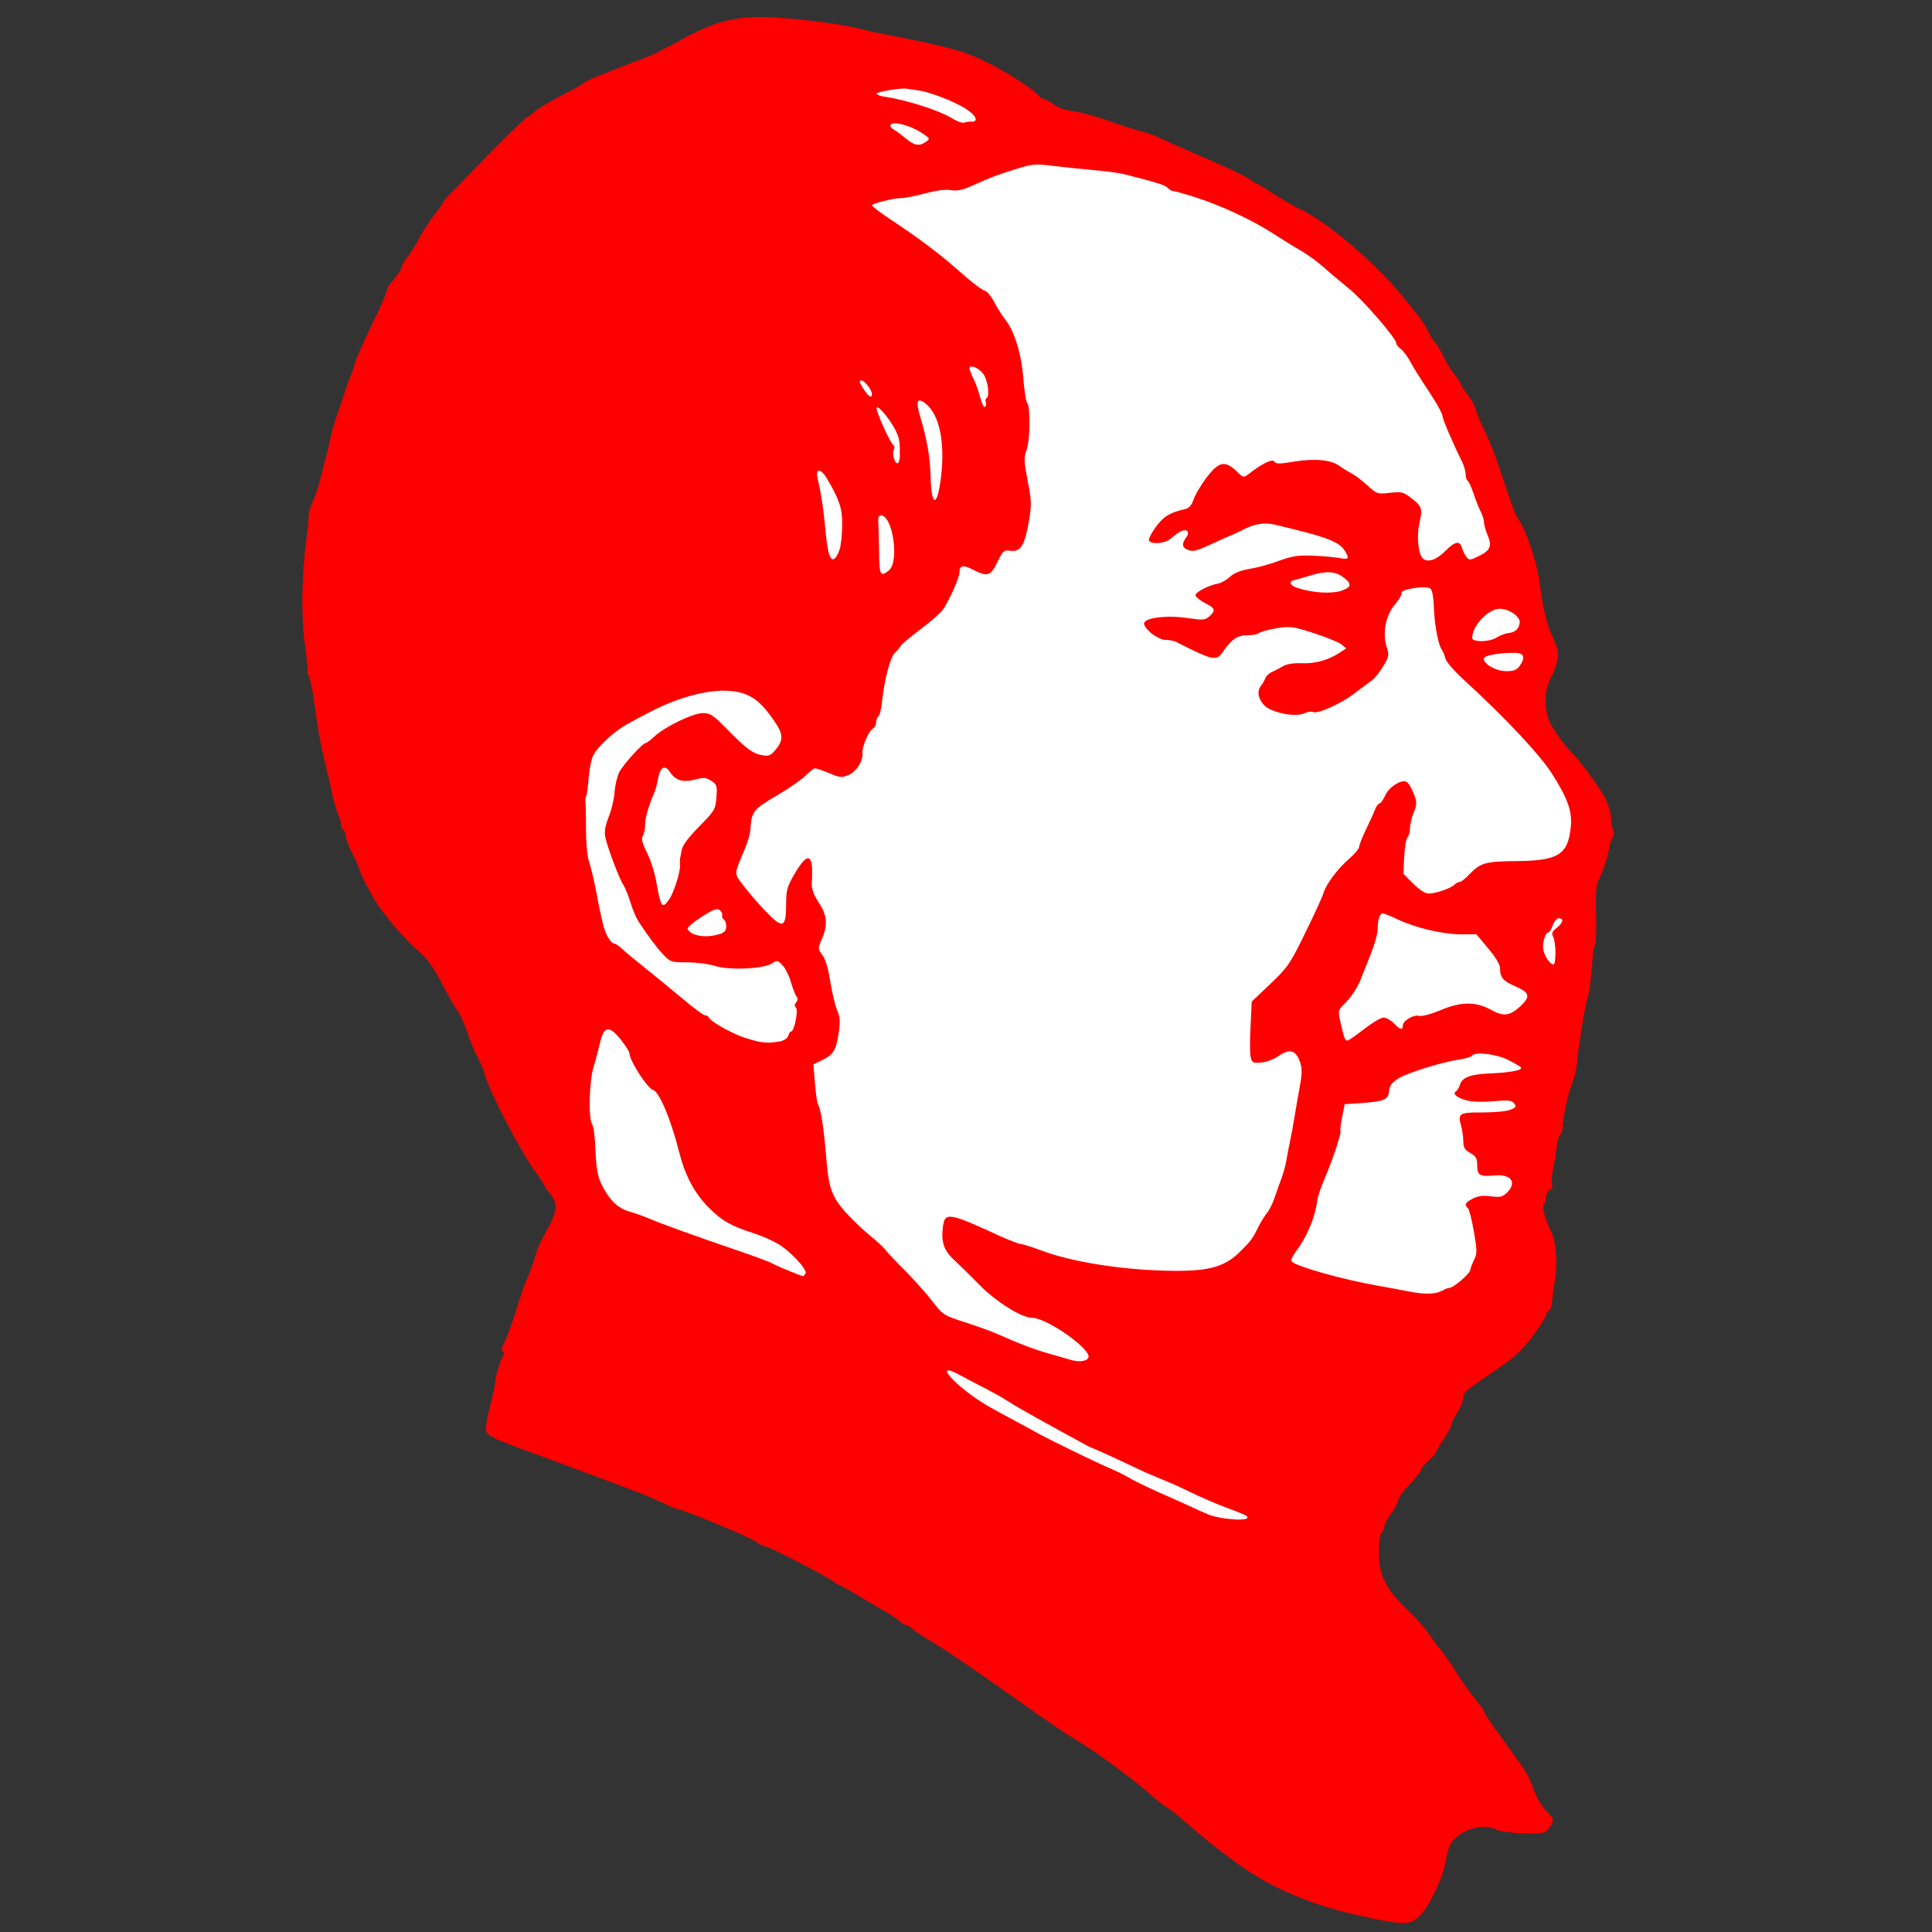 <?xml version="1.0"?>
<svg width="100" height="100" xmlns="http://www.w3.org/2000/svg" xmlns:svg="http://www.w3.org/2000/svg" version="1.1" xml:space="preserve">

 <rect width="100%" height="100%" fill="#333333" stroke="none"/>

 <g class="layer">
  <title>Layer 1</title>
  <path d="m70.89,99.26c-2.76,-0.53 -5.14,-1.52 -6.98,-2.9c-1.22,-0.91 -1.43,-1.08 -2.44,-1.95c-0.55,-0.48 -1.04,-0.87 -1.09,-0.87c-0.05,0 -0.51,-0.36 -1.02,-0.81c-1.03,-0.89 -2.66,-2.07 -3.79,-2.75c-0.41,-0.24 -1.62,-1.07 -2.69,-1.83c-2.29,-1.64 -4.06,-2.83 -4.84,-3.29c-0.32,-0.18 -0.67,-0.42 -0.8,-0.54c-0.13,-0.12 -0.29,-0.21 -0.35,-0.21c-0.07,0 -0.23,-0.1 -0.37,-0.23c-0.14,-0.12 -0.49,-0.36 -0.79,-0.52c-0.29,-0.16 -0.9,-0.52 -1.34,-0.79c-0.44,-0.27 -0.84,-0.49 -0.88,-0.49c-0.04,0 -0.22,-0.1 -0.39,-0.23c-0.5,-0.35 -3.33,-1.81 -3.52,-1.81c-0.09,0 -0.31,-0.11 -0.47,-0.24c-0.28,-0.22 -3.76,-1.67 -4.01,-1.67c-0.06,0 -0.43,-0.15 -0.81,-0.34c-0.39,-0.19 -1.32,-0.57 -2.08,-0.85c-0.75,-0.28 -1.91,-0.71 -2.57,-0.96c-0.66,-0.24 -1.92,-0.71 -2.79,-1.03c-1.18,-0.43 -1.62,-0.65 -1.69,-0.83c-0.06,-0.16 0,-0.63 0.18,-1.31c0.15,-0.59 0.27,-1.15 0.27,-1.24c0,-0.28 0.28,-1.24 0.41,-1.4c0.08,-0.09 0.07,-0.17 -0.01,-0.22c-0.08,-0.05 -0.05,-0.23 0.1,-0.52c0.12,-0.24 0.37,-0.92 0.55,-1.51c0.18,-0.59 0.39,-1.24 0.48,-1.44c0.29,-0.68 0.56,-1.44 0.61,-1.69c0.03,-0.14 0.26,-0.64 0.52,-1.1c0.56,-0.98 0.6,-1.41 0.18,-1.9c-0.16,-0.19 -0.3,-0.39 -0.3,-0.44c0,-0.04 -0.15,-0.27 -0.33,-0.51c-0.8,-1.05 -2.42,-4.13 -2.74,-5.2c-0.09,-0.32 -0.28,-0.75 -0.4,-0.96c-0.13,-0.21 -0.36,-0.78 -0.52,-1.26c-0.17,-0.48 -0.38,-0.98 -0.49,-1.09c-0.11,-0.12 -0.46,-0.73 -0.79,-1.37c-0.36,-0.7 -0.77,-1.31 -1.04,-1.54c-0.98,-0.85 -2.01,-2.06 -2.53,-2.95c-0.39,-0.67 -0.73,-1.36 -0.73,-1.46c0,-0.06 -0.16,-0.43 -0.36,-0.83c-0.2,-0.4 -0.36,-0.82 -0.36,-0.94c0,-0.12 -0.05,-0.25 -0.12,-0.29c-0.07,-0.04 -0.12,-0.18 -0.12,-0.31c0,-0.13 -0.05,-0.33 -0.12,-0.44c-0.06,-0.11 -0.2,-0.58 -0.31,-1.04c-0.1,-0.46 -0.23,-1.03 -0.29,-1.26c-0.25,-1.03 -0.4,-1.78 -0.48,-2.33c-0.05,-0.33 -0.15,-1.03 -0.23,-1.55c-0.08,-0.52 -0.19,-1.01 -0.25,-1.08c-0.06,-0.07 -0.08,-0.16 -0.05,-0.19c0.03,-0.03 -0.02,-0.62 -0.12,-1.31c-0.2,-1.4 -0.18,-3.63 0.05,-5.37c0.08,-0.63 0.14,-1.26 0.14,-1.41c0,-0.15 0.09,-0.47 0.21,-0.71c0.12,-0.24 0.31,-0.82 0.42,-1.28c0.11,-0.46 0.25,-1 0.31,-1.2c0.06,-0.2 0.14,-0.57 0.19,-0.84c0.05,-0.26 0.22,-0.83 0.37,-1.26c0.16,-0.43 0.34,-0.97 0.41,-1.2c0.07,-0.23 0.19,-0.59 0.29,-0.79c0.09,-0.21 0.17,-0.44 0.17,-0.51c0,-0.14 0.32,-0.86 1.15,-2.6c0.29,-0.6 0.52,-1.15 0.52,-1.23c0,-0.08 0.05,-0.2 0.12,-0.28c0.47,-0.56 0.6,-0.74 0.66,-0.97c0.04,-0.14 0.17,-0.36 0.29,-0.49c0.12,-0.13 0.39,-0.56 0.6,-0.96c0.21,-0.39 0.57,-0.94 0.79,-1.22c0.22,-0.27 0.41,-0.53 0.41,-0.58c0,-0.09 0.29,-0.4 2.68,-2.83c0.89,-0.9 1.66,-1.64 1.7,-1.64c0.05,0 0.22,-0.13 0.39,-0.28c0.17,-0.16 0.8,-0.54 1.41,-0.85c0.61,-0.31 1.13,-0.61 1.16,-0.65c0.05,-0.09 0.86,-0.42 2.58,-1.08c0.56,-0.21 1.12,-0.44 1.26,-0.52c0.13,-0.07 0.34,-0.18 0.47,-0.25c0.13,-0.06 0.32,-0.16 0.42,-0.22c1.77,-1 2.8,-1.32 4.3,-1.34c1.34,-0.01 4.17,0.32 5.33,0.63c0.26,0.07 0.9,0.21 1.43,0.31c3.3,0.64 4.07,0.87 5.44,1.6c0.96,0.51 2.18,1.32 2.31,1.54c0.05,0.09 0.16,0.16 0.24,0.16c0.09,0 0.33,0.13 0.53,0.28c0.23,0.18 0.63,0.31 1.03,0.36c0.35,0.04 1.17,0.27 1.82,0.5c0.65,0.23 1.39,0.47 1.65,0.53c0.27,0.06 0.7,0.21 0.96,0.34c0.52,0.24 0.54,0.26 2.87,1.27c0.85,0.37 1.64,0.75 1.73,0.83c0.09,0.08 0.26,0.19 0.36,0.23c0.1,0.04 0.33,0.17 0.5,0.28c0.84,0.55 1.8,1.11 1.89,1.11c0.06,0 0.55,0.3 1.1,0.67c1.21,0.82 2.98,2.42 3.93,3.56c1.2,1.45 1.32,1.61 1.55,2.1c0.13,0.26 0.28,0.51 0.35,0.55c0.06,0.04 0.25,0.35 0.42,0.7c0.16,0.34 0.43,0.78 0.6,0.98c0.16,0.19 0.3,0.4 0.3,0.46c0,0.05 0.16,0.3 0.35,0.54c0.19,0.24 0.39,0.6 0.44,0.8c0.05,0.19 0.23,0.65 0.42,1.02c0.36,0.72 0.63,1.44 1.21,3.22c0.2,0.62 0.43,1.22 0.5,1.31c0.46,0.62 1.06,2.4 1.19,3.52c0.14,1.17 0.38,2.16 0.69,2.77c0.35,0.7 0.32,1.14 -0.15,2.07c-0.32,0.63 -0.34,1.54 -0.05,2.23c0.17,0.39 0.84,1.33 1.2,1.66c0.32,0.29 1.38,1.73 1.66,2.26c0.17,0.32 0.31,0.77 0.32,1.01c0,0.23 0.05,0.54 0.11,0.67c0.05,0.13 0.05,0.29 0,0.36c-0.05,0.07 -0.13,0.26 -0.16,0.42c-0.18,0.83 -0.33,1.29 -0.53,1.69c-0.19,0.38 -0.22,0.65 -0.19,1.9c0.02,0.8 0,1.51 -0.04,1.59c-0.1,0.16 -0.09,0.13 -0.19,1.33c-0.04,0.53 -0.13,1.15 -0.2,1.38c-0.14,0.44 -0.45,2.33 -0.54,3.22c-0.05,0.56 -0.12,0.87 -0.28,1.26c-0.19,0.47 -0.5,1.94 -0.47,2.18c0.02,0.13 -0.03,0.32 -0.11,0.42c-0.09,0.1 -0.18,0.39 -0.2,0.65c-0.03,0.25 -0.1,0.73 -0.18,1.06c-0.07,0.33 -0.1,0.71 -0.07,0.85c0.04,0.16 0,0.28 -0.12,0.33c-0.09,0.04 -0.18,0.19 -0.18,0.35c0,0.15 -0.05,0.33 -0.12,0.39c-0.12,0.12 0.08,0.83 0.4,1.47c0.23,0.46 0.31,1.6 0.18,2.44c-0.07,0.41 -0.14,0.93 -0.16,1.15c-0.02,0.23 -0.09,0.43 -0.17,0.46c-0.07,0.02 -0.13,0.12 -0.13,0.21c0,0.09 -0.32,0.58 -0.7,1.1c-0.52,0.69 -0.95,1.1 -1.64,1.57c-1.87,1.27 -1.96,1.33 -1.96,1.65c0,0.16 -0.14,0.49 -0.3,0.74c-0.16,0.24 -0.3,0.51 -0.3,0.6c0,0.09 -0.19,0.44 -0.42,0.79c-0.23,0.35 -0.42,0.67 -0.42,0.71c0,0.05 -0.16,0.22 -0.36,0.39c-0.19,0.17 -0.36,0.37 -0.36,0.44c0,0.08 -0.27,0.42 -0.6,0.77c-0.33,0.34 -0.6,0.72 -0.6,0.83c0,0.11 -0.16,0.42 -0.36,0.68c-0.19,0.26 -0.35,0.56 -0.35,0.66c0,0.11 -0.07,0.26 -0.14,0.34c-0.09,0.09 -0.15,0.5 -0.15,1.01c-0.01,1.17 0.36,1.92 1.45,2.95c0.45,0.43 0.96,1.01 1.15,1.3c0.19,0.28 0.45,0.64 0.6,0.8c0.14,0.16 0.48,0.65 0.75,1.08c0.26,0.43 0.7,1.06 0.98,1.4c0.28,0.33 0.51,0.65 0.51,0.7c0,0.09 0.2,0.39 1.2,1.78c0.26,0.36 0.63,0.88 0.82,1.14c0.19,0.27 0.44,0.78 0.56,1.14c0.12,0.37 0.39,0.83 0.63,1.09c0.4,0.41 0.42,0.47 0.27,0.74c-0.09,0.16 -0.24,0.33 -0.35,0.37c-0.38,0.15 -2.12,0.05 -2.51,-0.14c-0.76,-0.38 -2.12,0.12 -2.41,0.89c-0.06,0.17 -0.14,0.44 -0.16,0.61c-0.12,0.86 -0.79,2.34 -1.32,2.91c-0.49,0.53 -0.75,0.55 -2.63,0.18z" fill="#ff0000" id="path19420" stroke-width="0.26"/>
  <path d="m64.54,78.48c-0.05,-0.05 -0.54,-0.26 -1.08,-0.45c-0.54,-0.2 -1.36,-0.56 -1.83,-0.79c-0.47,-0.23 -1.13,-0.53 -1.47,-0.66c-0.35,-0.14 -0.89,-0.37 -1.22,-0.53c-0.81,-0.39 -2.45,-1.14 -2.5,-1.14c-0.02,0 -0.7,-0.37 -1.52,-0.82c-2.03,-1.12 -2.29,-1.27 -2.84,-1.62c-0.26,-0.17 -0.74,-0.43 -1.05,-0.59c-0.32,-0.16 -0.89,-0.46 -1.26,-0.66c-1.64,-0.92 -0.33,0.57 1.39,1.57c0.26,0.15 0.83,0.46 1.26,0.69c0.43,0.23 0.95,0.51 1.14,0.62c0.63,0.36 3.2,1.61 3.89,1.9c0.36,0.15 0.79,0.37 0.96,0.47c0.16,0.11 0.81,0.43 1.43,0.71c0.63,0.28 1.38,0.61 1.68,0.75c0.29,0.14 0.72,0.33 0.95,0.43c0.67,0.3 2.35,0.41 2.07,0.13zm-8.2,-8.22c0.14,-0.43 -2.16,-2.05 -2.92,-2.05c-0.54,0 -1.88,-0.84 -2.73,-1.71c-0.46,-0.47 -1.06,-1.06 -1.33,-1.31c-0.52,-0.48 -0.66,-0.94 -0.55,-1.73c0.1,-0.73 0.33,-0.69 2.93,0.51c0.51,0.23 1.01,0.42 1.1,0.42c0.09,0 0.59,0.16 1.1,0.35c1.5,0.56 4,0.97 6.37,1.03c2.16,0.06 3.04,-0.16 3.85,-0.96c0.6,-0.59 0.67,-0.69 0.98,-1.32c0.13,-0.26 0.33,-0.58 0.44,-0.71c0.11,-0.13 0.29,-0.48 0.39,-0.78c0.1,-0.3 0.27,-0.77 0.37,-1.04c0.1,-0.28 0.21,-0.68 0.24,-0.89c0.04,-0.22 0.12,-0.66 0.19,-0.99c0.07,-0.33 0.18,-0.92 0.24,-1.31c0.06,-0.4 0.19,-1.09 0.27,-1.55c0.12,-0.66 0.12,-0.92 0.01,-1.25c-0.21,-0.61 -0.54,-0.71 -1.1,-0.32c-0.27,0.19 -0.66,0.33 -0.93,0.35c-0.42,0.03 -0.47,0 -0.53,-0.32c-0.04,-0.19 -0.04,-0.91 0,-1.59l0.06,-1.25l0.97,-0.92c0.9,-0.86 1.02,-1.03 1.81,-2.66c0.47,-0.95 0.89,-1.87 0.93,-2.03c0.14,-0.46 0.71,-1.24 1.31,-1.76c0.3,-0.26 0.54,-0.55 0.54,-0.64c0,-0.09 0.16,-0.5 0.35,-0.89c0.19,-0.4 0.41,-0.87 0.47,-1.04c0.07,-0.18 0.18,-0.32 0.24,-0.32c0.06,0 0.19,-0.19 0.29,-0.41c0.18,-0.42 0.8,-0.83 1.09,-0.71c0.09,0.04 0.26,0.3 0.37,0.59c0.19,0.48 0.19,0.56 0.01,1.01c-0.11,0.27 -0.19,0.63 -0.19,0.82c0,0.18 -0.06,0.39 -0.13,0.46c-0.07,0.07 -0.14,0.52 -0.17,1.01l-0.04,0.88l0.51,0.51c0.32,0.32 0.62,0.51 0.8,0.51c0.36,0 1.15,-0.27 1.33,-0.46c0.08,-0.08 0.2,-0.14 0.27,-0.14c0.07,0 0.29,-0.17 0.48,-0.37c0.59,-0.62 0.85,-0.7 2.46,-0.71c2.16,-0.02 2.66,-0.33 2.81,-1.73c0.09,-0.83 -0.14,-1.49 -0.98,-2.81c-0.61,-0.96 -2.42,-2.89 -4.4,-4.7c-0.61,-0.55 -1.07,-1.07 -1.11,-1.25c-0.04,-0.17 -0.12,-0.37 -0.17,-0.43c-0.19,-0.25 -0.38,-1.23 -0.42,-2.14c-0.02,-0.62 -0.09,-0.98 -0.19,-1.05c-0.26,-0.17 -1.6,0.05 -1.48,0.24c0.03,0.05 -0.13,0.32 -0.35,0.59c-0.48,0.56 -0.66,1.5 -0.42,2.22c0.13,0.38 0.11,0.48 -0.18,0.97c-0.18,0.3 -0.45,0.64 -0.61,0.75c-0.15,0.11 -0.58,0.43 -0.94,0.7c-0.69,0.52 -1.89,1.05 -2.1,0.92c-0.06,-0.04 -0.28,0 -0.47,0.08c-0.48,0.2 -1.69,-0.05 -2.04,-0.42c-0.32,-0.33 -0.39,-0.75 -0.18,-1c0.09,-0.11 0.19,-0.29 0.23,-0.4c0.04,-0.12 0.2,-0.27 0.35,-0.33c0.15,-0.07 0.41,-0.2 0.57,-0.3c0.19,-0.11 0.56,-0.17 0.96,-0.15c0.7,0.03 1.4,-0.17 1.96,-0.54l0.35,-0.23l-0.25,-0.21c-0.14,-0.11 -0.79,-0.37 -1.43,-0.58c-1.09,-0.35 -1.23,-0.37 -1.94,-0.25c-0.42,0.07 -0.81,0.18 -0.88,0.24c-0.07,0.07 -0.35,0.12 -0.62,0.12c-0.52,0 -0.82,0.21 -1.28,0.88c-0.32,0.47 -0.51,0.43 -2.39,-0.53c-0.11,-0.06 -0.37,-0.11 -0.56,-0.11c-0.37,0 -1.04,-0.5 -1.11,-0.82c-0.06,-0.31 1.08,-0.47 2.17,-0.32c0.89,0.13 0.98,0.12 1.21,-0.08c0.34,-0.32 0.3,-0.42 -0.24,-0.69c-0.26,-0.14 -0.48,-0.32 -0.48,-0.4c0,-0.17 0.69,-0.52 1.19,-0.61c0.16,-0.03 0.42,-0.19 0.6,-0.35c0.2,-0.19 0.55,-0.33 1.03,-0.41c0.39,-0.06 1.08,-0.25 1.52,-0.42c0.66,-0.24 0.98,-0.29 1.73,-0.26c0.51,0.02 1.13,0.08 1.37,0.12c0.48,0.09 0.52,0.05 0.33,-0.3c-0.28,-0.53 -0.89,-0.77 -3.65,-1.42c-0.6,-0.14 -1.1,-0.05 -1.8,0.33c-0.13,0.06 -0.42,0.2 -0.65,0.29c-0.23,0.1 -0.72,0.32 -1.09,0.49c-0.54,0.25 -0.74,0.29 -0.98,0.19c-0.31,-0.12 -0.33,-0.33 -0.05,-0.69c0.06,-0.08 0.08,-0.2 0.03,-0.27c-0.09,-0.15 -0.46,0.01 -0.85,0.37c-0.27,0.24 -0.94,0.33 -1.12,0.14c-0.07,-0.07 0.05,-0.33 0.31,-0.7c0.41,-0.57 0.74,-0.78 1.51,-0.95c0.23,-0.05 0.36,-0.19 0.47,-0.51c0.08,-0.24 0.38,-0.75 0.67,-1.13c0.63,-0.83 0.95,-0.9 1.54,-0.34c0.37,0.36 0.37,0.36 0.66,0.14c0.71,-0.55 1.21,-0.78 1.31,-0.63c0.08,0.13 0.27,0.13 1.03,0c1.06,-0.17 1.92,-0.09 2.33,0.22c0.15,0.11 0.42,0.28 0.6,0.37c0.18,0.09 0.55,0.37 0.84,0.63c0.5,0.46 0.53,0.47 1.17,0.4c0.6,-0.07 0.7,-0.05 1.1,0.26c0.57,0.43 0.61,0.55 0.44,1.3c-0.16,0.71 -0.06,1.64 0.19,1.85c0.26,0.21 0.71,0.05 1.17,-0.42c0.47,-0.48 0.74,-0.53 0.84,-0.15c0.04,0.15 0.14,0.36 0.23,0.47c0.14,0.19 0.19,0.19 0.65,-0.04c0.59,-0.29 0.69,-0.52 0.44,-1.1c-0.1,-0.24 -0.18,-0.53 -0.18,-0.65c0,-0.12 -0.07,-0.35 -0.16,-0.53c-0.09,-0.17 -0.26,-0.59 -0.37,-0.93c-0.11,-0.33 -0.25,-0.64 -0.31,-0.68c-0.06,-0.04 -0.11,-0.19 -0.11,-0.34c0,-0.15 -0.08,-0.43 -0.17,-0.62c-0.5,-1.01 -1.03,-2.25 -1.03,-2.41c0,-0.1 -0.28,-0.62 -0.63,-1.15c-0.69,-1.05 -0.82,-1.26 -1.12,-1.8c-0.11,-0.19 -0.3,-0.43 -0.42,-0.52c-0.12,-0.09 -0.22,-0.21 -0.22,-0.28c0,-0.26 -1.72,-2.25 -2.48,-2.86c-0.44,-0.36 -1.02,-0.84 -1.28,-1.08c-0.46,-0.4 -0.91,-0.71 -1.44,-1.01c-0.13,-0.07 -0.62,-0.38 -1.09,-0.68c-1.12,-0.73 -2.72,-1.48 -4.05,-1.91c-0.59,-0.19 -1.13,-0.34 -1.21,-0.34c-0.07,0 -0.19,-0.07 -0.27,-0.16c-0.12,-0.14 -0.52,-0.27 -2.17,-0.69c-0.29,-0.08 -1.02,-0.18 -1.61,-0.23c-0.59,-0.05 -1.55,-0.15 -2.12,-0.22c-0.98,-0.12 -1.1,-0.11 -2.03,0.18c-0.98,0.31 -1.17,0.38 -2.29,0.88c-0.41,0.19 -0.7,0.24 -1.02,0.19c-0.27,-0.05 -0.77,0.02 -1.33,0.17c-0.49,0.13 -1.03,0.24 -1.19,0.24c-0.43,0 -1.56,0.28 -1.56,0.38c0,0.05 0.44,0.38 0.98,0.74c1.32,0.87 2.49,1.74 3.3,2.46c0.92,0.81 1.36,1.15 1.59,1.23c0.11,0.04 0.32,0.31 0.47,0.59c0.14,0.28 0.41,0.7 0.59,0.93c0.46,0.59 0.82,1.79 0.91,3.05c0.05,0.59 0.13,1.15 0.2,1.23c0.17,0.22 0.15,1.93 -0.04,2.44c-0.14,0.38 -0.13,0.59 0.06,1.58c0.2,1.02 0.21,1.24 0.07,2.07c-0.21,1.26 -0.43,1.62 -0.94,1.56c-0.37,-0.05 -0.41,-0.01 -0.7,0.59c-0.35,0.72 -0.51,0.77 -1.25,0.39c-0.52,-0.27 -0.71,-0.23 -0.71,0.14c0,0.27 -0.52,1.43 -0.85,1.92c-0.12,0.17 -0.64,0.63 -1.15,1.01c-0.51,0.38 -0.97,0.77 -1.03,0.86c-0.05,0.09 -0.2,0.27 -0.33,0.39c-0.23,0.23 -0.53,1.4 -0.65,2.53c-0.04,0.37 -0.12,0.71 -0.19,0.75c-0.06,0.04 -0.11,0.17 -0.11,0.29c0,0.12 -0.07,0.27 -0.16,0.32c-0.23,0.14 -0.58,0.96 -0.55,1.26c0.05,0.41 -0.32,0.99 -0.73,1.16c-0.33,0.14 -0.45,0.13 -0.99,-0.1c-0.34,-0.14 -0.68,-0.26 -0.74,-0.25c-0.06,0 -0.29,0.18 -0.5,0.39c-0.21,0.21 -0.89,0.68 -1.51,1.04c-1.18,0.69 -1.27,0.8 -1.33,1.73c-0.01,0.2 -0.13,0.63 -0.27,0.96c-0.6,1.47 -0.6,1.26 -0.08,1.96c0.26,0.34 0.78,0.95 1.16,1.34c0.87,0.9 1.04,0.84 1.04,-0.39c0,-0.74 0.05,-0.91 0.45,-1.59c0.69,-1.18 0.98,-1.03 0.88,0.45c-0.02,0.33 0.06,0.59 0.33,1.01c0.47,0.71 0.52,1.17 0.17,1.98c-0.19,0.43 -0.19,0.47 0.05,0.79c0.16,0.22 0.3,0.7 0.4,1.34c0.09,0.55 0.24,1.22 0.35,1.48c0.17,0.4 0.18,0.61 0.08,1.26c-0.13,0.86 -0.28,1.08 -0.88,1.37l-0.42,0.2l0.08,0.96c0.04,0.53 0.11,1.02 0.15,1.09c0.16,0.26 0.31,1.23 0.45,2.95c0.11,1.35 0.29,1.87 0.93,2.59c0.33,0.37 0.9,0.93 1.27,1.23c0.37,0.3 0.75,0.65 0.85,0.78c0.09,0.13 0.55,0.62 1.02,1.08c0.46,0.47 1.09,1.17 1.4,1.57c0.55,0.72 0.58,0.74 1.73,1.11c0.65,0.21 1.39,0.48 1.65,0.6c1.05,0.47 1.95,0.82 2.69,1.02c0.43,0.12 0.91,0.26 1.08,0.31c0.42,0.14 0.87,0.08 0.93,-0.11zm18.26,-3.42c0.13,-0.09 0.32,-0.18 0.42,-0.18c0.21,0 1.08,-0.75 1.08,-0.93c0,-0.06 0.09,-0.29 0.19,-0.5c0.17,-0.35 0.17,-0.48 0,-1.47c-0.1,-0.6 -0.24,-1.15 -0.31,-1.22c-0.2,-0.19 -0.15,-0.29 0.25,-0.5c0.27,-0.14 0.53,-0.17 0.93,-0.12c0.47,0.06 0.6,0.04 0.82,-0.17c0.56,-0.53 0.25,-0.99 -0.61,-0.91c-0.78,0.07 -0.91,0 -0.91,-0.52c0,-0.36 -0.06,-0.47 -0.36,-0.64c-0.28,-0.16 -0.36,-0.28 -0.36,-0.6c0,-0.22 -0.05,-0.57 -0.11,-0.79c-0.19,-0.66 -0.11,-0.72 1.11,-0.71c0.61,0 1.25,-0.06 1.44,-0.14c0.29,-0.12 0.32,-0.16 0.19,-0.33c-0.13,-0.16 -0.32,-0.18 -1.08,-0.11c-0.56,0.05 -1.11,0.03 -1.4,-0.05c-0.5,-0.14 -0.73,-0.34 -0.52,-0.47c0.06,-0.04 0.16,-0.2 0.2,-0.35c0.12,-0.37 0.56,-0.53 1.56,-0.57c0.94,-0.04 1.61,-0.15 1.61,-0.28c0,-0.05 -0.3,-0.23 -0.66,-0.41c-0.66,-0.33 -1.76,-0.45 -1.9,-0.22c-0.04,0.06 -0.32,0.14 -0.64,0.19c-0.89,0.13 -2.67,0.68 -3.16,0.98c-0.34,0.21 -0.45,0.36 -0.48,0.66c-0.05,0.45 -0.26,0.53 -1.51,0.62l-0.79,0.05l-0.13,0.67c-0.08,0.37 -0.11,0.7 -0.09,0.72c0.07,0.07 -0.41,1.52 -0.82,2.47c-0.19,0.43 -0.37,0.97 -0.39,1.2c-0.11,0.82 -0.54,1.84 -1.07,2.53c-0.2,0.26 -0.3,0.5 -0.24,0.56c0.27,0.26 2.63,0.93 4.47,1.25c0.63,0.11 1.35,0.25 1.61,0.3c0.78,0.16 1.43,0.14 1.68,-0.05zm-32.9,-0.93c0.08,-0.22 -0.84,-1.2 -1.47,-1.55c-0.29,-0.17 -0.83,-0.4 -1.19,-0.52c-1.18,-0.37 -1.68,-0.65 -2.34,-1.32c-0.75,-0.75 -1.23,-1.65 -1.54,-2.86c-0.44,-1.75 -1.04,-3.16 -1.37,-3.25c-0.28,-0.08 -1.21,-1.52 -1.21,-1.89c0,-0.08 -0.2,-0.39 -0.44,-0.7c-0.59,-0.75 -0.88,-0.72 -1.07,0.1c-0.08,0.33 -0.23,0.92 -0.35,1.31c-0.23,0.78 -0.27,2.73 -0.06,2.99c0.06,0.08 0.14,0.67 0.16,1.33c0.04,0.89 0.11,1.32 0.3,1.72c0.38,0.8 0.85,1.27 1.43,1.43c0.28,0.08 0.76,0.25 1.07,0.38c0.62,0.27 2.4,0.91 4.63,1.67c0.79,0.27 1.57,0.56 1.73,0.65c0.32,0.17 1.45,0.63 1.57,0.65c0.04,0.01 0.1,-0.05 0.14,-0.14zm-1.35,-12c0.23,-0.05 0.41,-0.17 0.45,-0.3c0.03,-0.12 0.1,-0.22 0.15,-0.22c0.16,0 0.38,-1.1 0.25,-1.23c-0.09,-0.09 -0.08,-0.17 0.01,-0.28c0.09,-0.11 0.09,-0.21 0.01,-0.31c-0.06,-0.08 -0.19,-0.41 -0.28,-0.73c-0.09,-0.32 -0.28,-0.71 -0.43,-0.87c-0.25,-0.27 -0.28,-0.28 -0.54,-0.11c-0.44,0.29 -2.17,0.37 -2.95,0.14c-0.36,-0.11 -1.02,-0.19 -1.48,-0.19c-0.79,0 -0.85,-0.02 -1.21,-0.4c-0.34,-0.36 -0.75,-0.91 -1.3,-1.74c-0.11,-0.17 -0.29,-0.61 -0.4,-0.97c-0.11,-0.36 -0.28,-0.76 -0.36,-0.89c-0.23,-0.34 -0.84,-1.99 -0.94,-2.48c-0.06,-0.3 0,-0.6 0.18,-1.06c0.14,-0.35 0.28,-0.92 0.3,-1.26c0.02,-0.34 0.13,-0.8 0.23,-1.02c0.19,-0.39 1.22,-1.53 1.38,-1.53c0.05,0 0.24,-0.15 0.44,-0.33c0.54,-0.51 2.01,-1.22 2.52,-1.22c0.38,0 0.54,0.1 1.26,0.84c0.99,1.01 1.31,1.25 1.82,1.34c0.33,0.06 0.43,0.02 0.69,-0.29c0.39,-0.46 0.39,-0.79 0,-1.37c-0.8,-1.2 -1.35,-1.59 -2.4,-1.67c-1.06,-0.09 -2.65,0.33 -4.1,1.09c-0.3,0.15 -0.81,0.42 -1.13,0.6c-0.68,0.36 -1.55,1.15 -1.81,1.64c-0.1,0.19 -0.2,0.7 -0.24,1.14c-0.03,0.44 -0.09,0.88 -0.13,0.98c-0.04,0.1 -0.05,0.23 -0.04,0.3c0.02,0.07 0.03,0.68 0.03,1.36c0,0.74 0.06,1.44 0.16,1.73c0.09,0.27 0.25,0.94 0.36,1.5c0.1,0.56 0.25,1.28 0.33,1.61c0.13,0.61 0.42,1.12 0.62,1.13c0.06,0 0.25,0.13 0.42,0.29c0.17,0.16 0.64,0.55 1.04,0.87c0.41,0.32 1.26,1.02 1.91,1.56c0.64,0.54 1.23,0.99 1.31,0.99c0.08,0 0.17,0.04 0.19,0.09c0.09,0.23 1.19,0.85 1.9,1.08c0.84,0.27 1.19,0.3 1.79,0.18zm30.25,-0.64c0.42,-0.33 0.87,-0.6 1.01,-0.6c0.14,0 0.37,0.13 0.53,0.29c0.32,0.34 0.47,0.38 0.47,0.12c0,-0.25 0.56,-0.58 0.85,-0.5c0.14,0.04 0.61,-0.09 1.07,-0.28c1.08,-0.46 1.84,-0.47 2.63,-0.04c0.67,0.37 0.98,0.33 1.54,-0.18c0.53,-0.5 0.48,-0.7 -0.27,-1.03c-0.65,-0.28 -0.79,-0.46 -0.79,-0.96c0,-0.16 -0.26,-0.59 -0.61,-1l-0.61,-0.73l-0.8,0c-0.94,0 -2.34,-0.33 -3.27,-0.77c-0.36,-0.17 -0.7,-0.31 -0.77,-0.31c-0.17,0 -0.27,0.3 -0.27,0.8c0,0.23 -0.17,0.83 -0.37,1.33c-0.2,0.51 -0.43,1.08 -0.51,1.28c-0.16,0.42 -0.5,0.94 -0.9,1.33c-0.28,0.28 -0.28,0.31 -0.13,0.97c0.18,0.78 0.22,0.87 0.35,0.87c0.05,0 0.44,-0.27 0.86,-0.6zm9.91,-3.95c0,-0.33 -0.05,-0.71 -0.12,-0.83c-0.09,-0.18 -0.06,-0.27 0.18,-0.46c0.34,-0.27 0.39,-0.5 0.11,-0.5c-0.1,0 -0.24,0.16 -0.31,0.36c-0.07,0.19 -0.16,0.36 -0.21,0.36c-0.17,0 -0.34,0.56 -0.28,0.9c0.07,0.36 0.35,0.77 0.53,0.77c0.06,0 0.1,-0.28 0.1,-0.61zm-43.29,-0.96c0.28,-0.09 0.37,-0.2 0.37,-0.41c0,-0.15 -0.05,-0.32 -0.13,-0.36c-0.07,-0.05 -0.1,-0.14 -0.08,-0.22c0.02,-0.08 -0.04,-0.2 -0.13,-0.27c-0.14,-0.1 -0.35,-0.02 -0.94,0.36c-0.42,0.27 -0.74,0.54 -0.72,0.61c0.11,0.36 0.97,0.51 1.62,0.28zm-2.58,-1.81c0.25,-0.38 0.59,-1.47 0.56,-1.79c-0.01,-0.15 -0.01,-0.3 0,-0.33c0.01,-0.04 0.05,-0.22 0.08,-0.42c0.04,-0.24 0.33,-0.64 0.9,-1.22c0.81,-0.82 0.85,-0.89 0.9,-1.51c0.05,-0.6 0.03,-0.67 -0.26,-0.86c-0.27,-0.18 -0.39,-0.19 -0.84,-0.07c-0.64,0.16 -1.02,0.05 -1.31,-0.4c-0.26,-0.4 -0.51,-0.24 -0.62,0.4c-0.04,0.24 -0.12,0.54 -0.18,0.67c-0.28,0.63 -0.49,1.35 -0.48,1.65c0.01,0.19 -0.04,0.44 -0.11,0.57c-0.1,0.18 -0.05,0.38 0.22,0.92c0.19,0.38 0.41,1.09 0.49,1.59c0.21,1.21 0.3,1.32 0.64,0.8zm44.01,-12.07c0.33,-0.47 0.24,-0.69 -0.28,-0.69c-0.83,0 -1.57,0.14 -1.57,0.3c0,0.29 0.64,0.65 1.16,0.65c0.38,0 0.54,-0.06 0.69,-0.26zm-1.19,-1.48c0.16,-0.1 0.43,-0.21 0.6,-0.23c0.38,-0.04 0.57,-0.22 0.6,-0.56c0.02,-0.3 -0.56,-0.7 -1.03,-0.7c-0.6,0 -1.43,0.88 -1.43,1.51c0,0.23 0.89,0.22 1.26,-0.02zm-7.97,-2.45c0.47,-0.16 0.48,-0.35 0.03,-0.68c-0.42,-0.31 -0.92,-0.33 -1.74,-0.07c-0.33,0.1 -0.68,0.2 -0.77,0.22c-0.33,0.06 -0.25,0.29 0.14,0.41c0.84,0.27 1.79,0.32 2.34,0.13zm-23.48,-1.03c0.55,-0.44 0.2,-2.84 -0.41,-2.84c-0.11,0 -0.16,0.11 -0.14,0.3c0.01,0.16 0.03,0.85 0.04,1.52c0.01,1.29 0.06,1.38 0.52,1.02zm-2.51,-1.29c0.05,-0.2 0.09,-0.71 0.09,-1.13c0.01,-0.78 -0.16,-1.28 -0.8,-2.35c-0.31,-0.52 -0.59,-0.52 -0.47,0c0.19,0.84 0.31,1.63 0.41,2.75c0.11,1.26 0.29,1.69 0.55,1.32c0.08,-0.12 0.19,-0.37 0.23,-0.57l0,0zm5.2,-3.49c0.23,-1.83 -0.07,-3.28 -0.79,-3.85c-0.45,-0.36 -0.53,-0.13 -0.26,0.75c0.33,1.1 0.5,2.07 0.52,3.08c0.04,1.53 0.34,1.55 0.53,0.02zm-2.13,-1.2c0.02,-0.68 -0.02,-0.89 -0.26,-1.35c-0.33,-0.61 -0.94,-1.3 -0.94,-1.06c0,0.23 0.71,1.8 0.87,1.91c0.06,0.04 0.08,0.14 0.03,0.22c-0.11,0.18 0.02,0.72 0.18,0.72c0.07,0 0.13,-0.2 0.13,-0.45zm4.46,-2.71c-0.04,-0.09 -0.02,-0.19 0.04,-0.23c0.16,-0.1 0.07,-0.87 -0.15,-1.21c-0.19,-0.29 -0.61,-0.51 -0.73,-0.38c-0.04,0.04 0.05,0.29 0.19,0.58c0.14,0.28 0.3,0.75 0.37,1.03c0.07,0.28 0.18,0.48 0.23,0.44c0.06,-0.04 0.08,-0.14 0.05,-0.23zm-5.9,-0.43c0,-0.22 -0.38,-0.71 -0.55,-0.71c-0.13,0 -0.1,0.11 0.1,0.42c0.27,0.42 0.45,0.53 0.45,0.29zm2.8,-13.06c0.21,-0.15 0.2,-0.18 -0.13,-0.4c-0.42,-0.29 -0.94,-0.5 -1.38,-0.55c-0.37,-0.04 -0.46,0.15 -0.14,0.33c0.12,0.06 0.39,0.27 0.61,0.45c0.43,0.37 0.71,0.41 1.03,0.17zm2.35,-1.04c0.38,0 0.26,-0.31 -0.26,-0.65c-0.58,-0.38 -1.86,-0.88 -2.48,-0.97c-0.24,-0.03 -0.52,-0.07 -0.62,-0.09c-0.32,-0.05 -1.55,0.17 -1.55,0.26c0,0.05 0.2,0.13 0.45,0.16c1.12,0.17 2.81,0.71 3.45,1.11c0.26,0.16 0.54,0.26 0.63,0.23c0.09,-0.03 0.26,-0.06 0.39,-0.06z" fill="#ffffff" id="path19422" stroke-width="0.26"/>
 </g>
</svg>